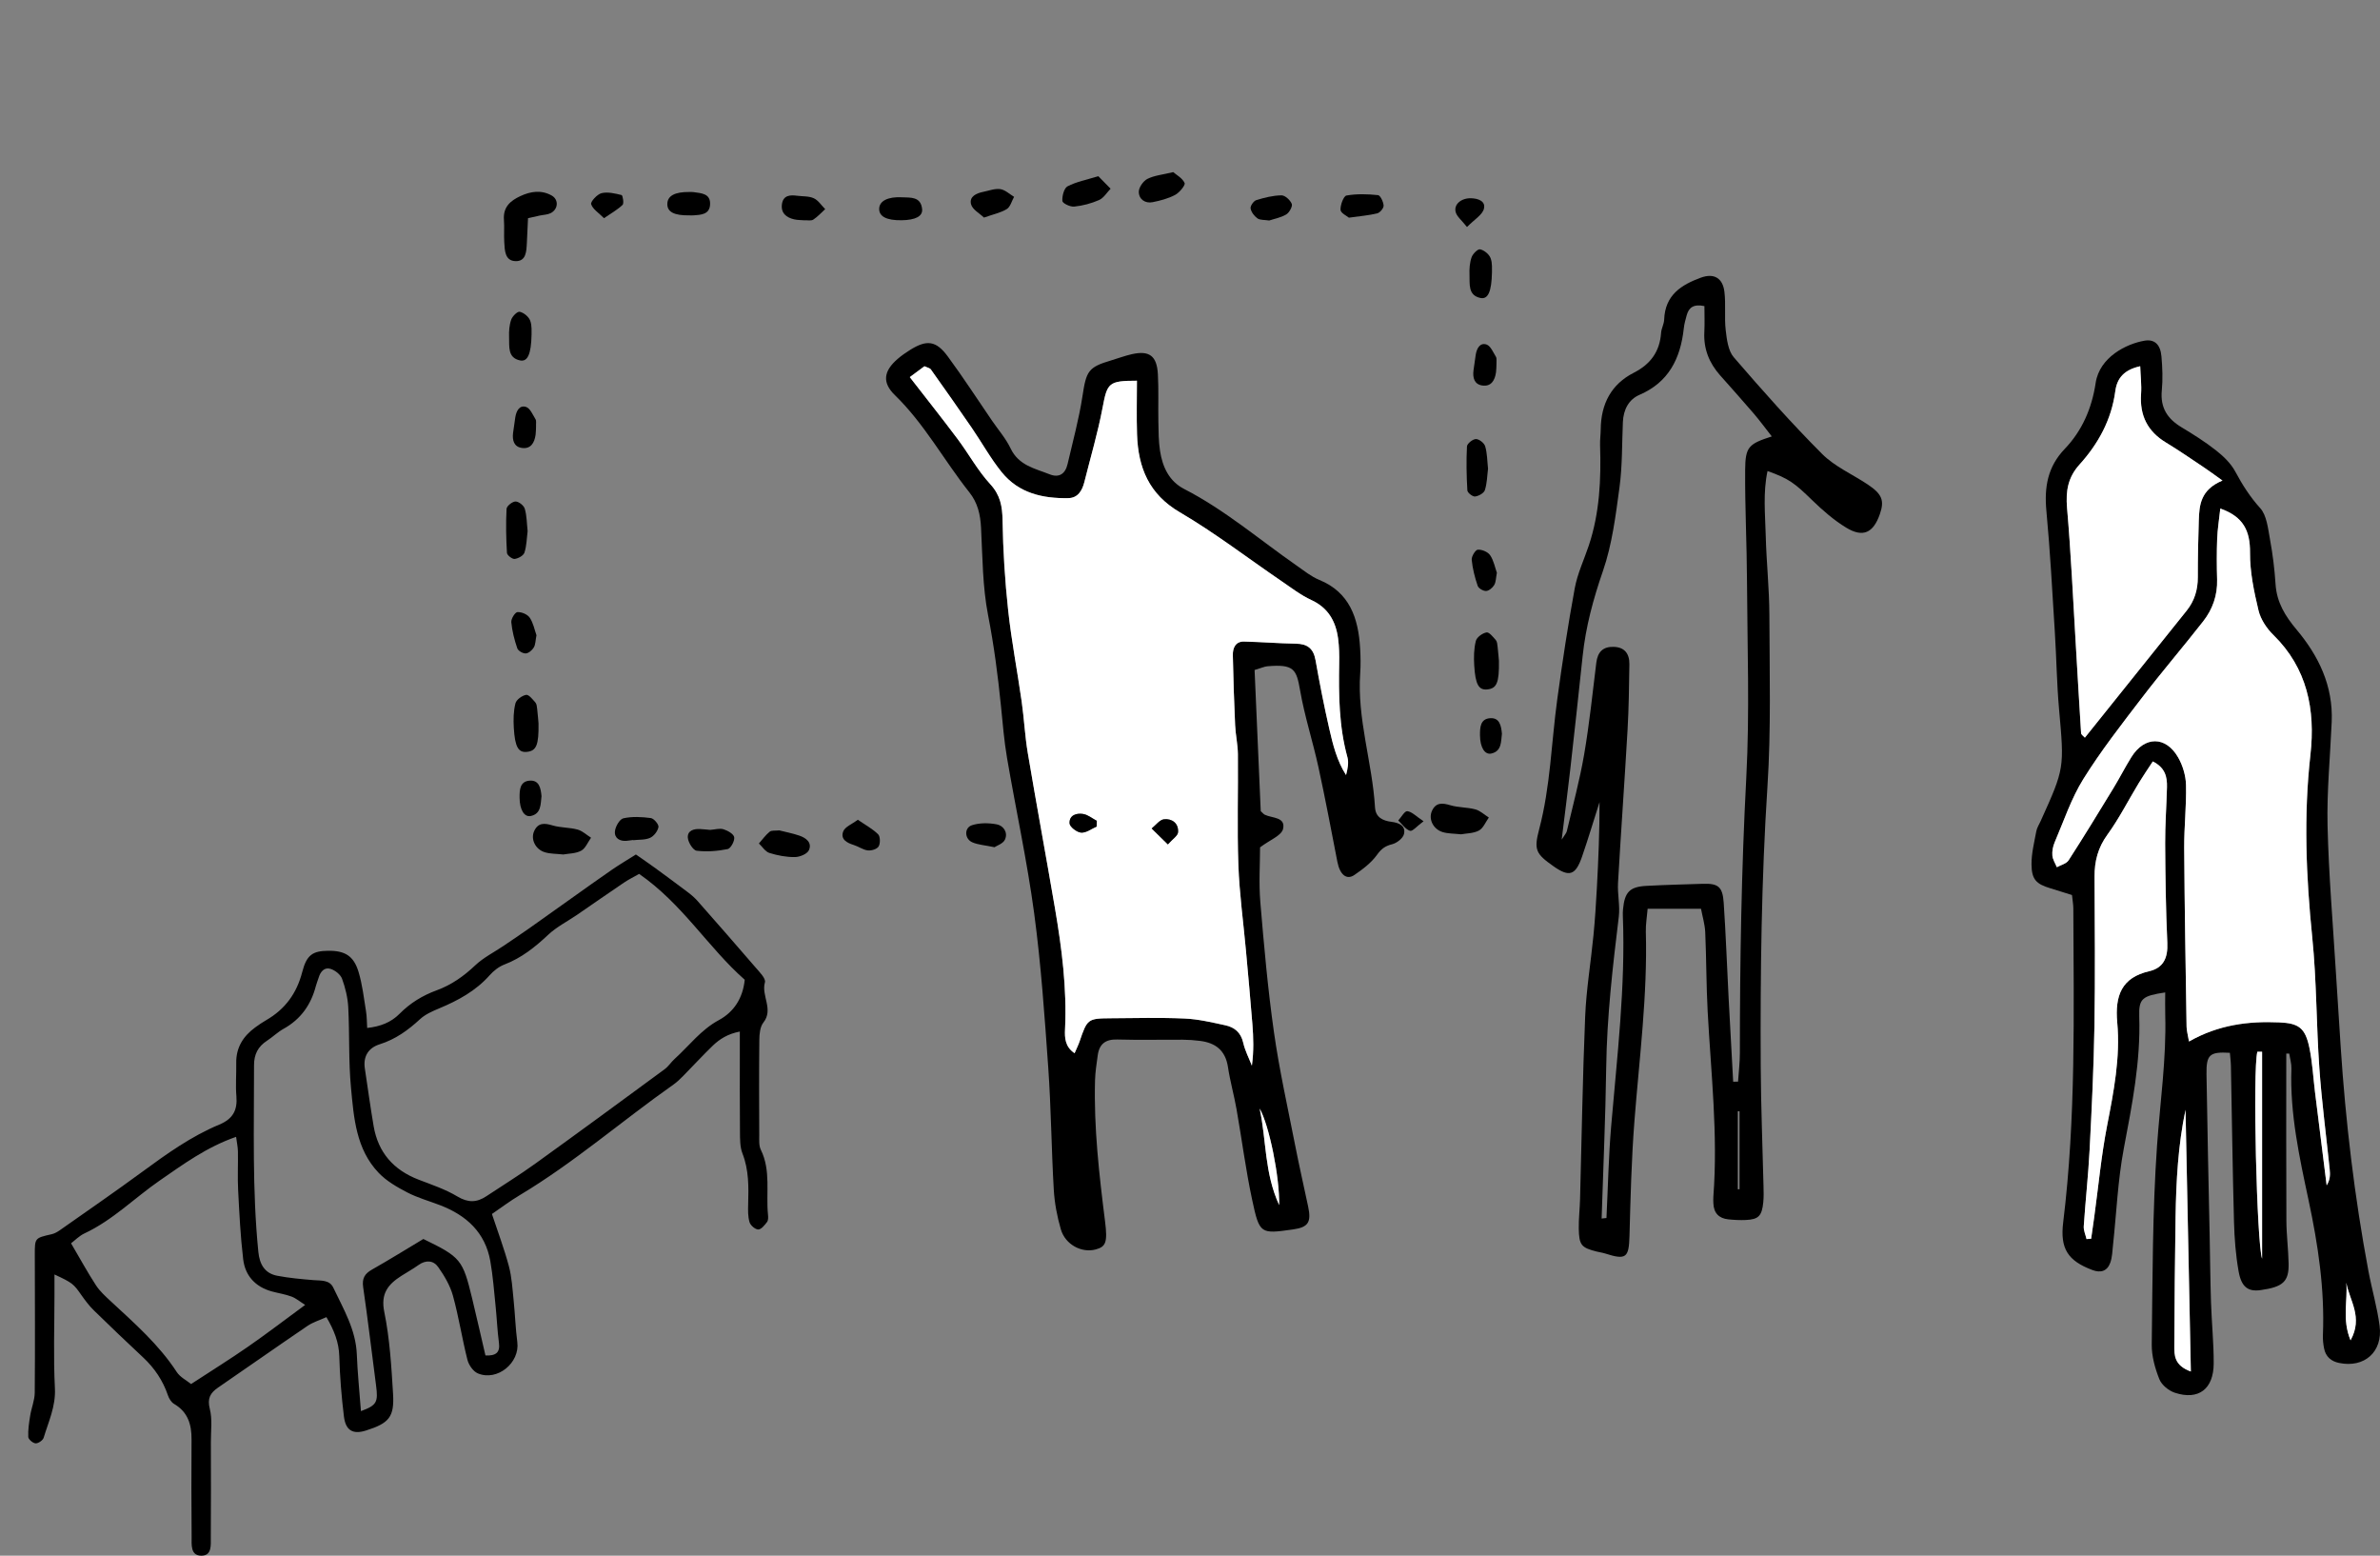 <?xml version="1.0" encoding="utf-8"?>
<!-- Generator: Adobe Illustrator 15.1.0, SVG Export Plug-In . SVG Version: 6.00 Build 0)  -->
<!DOCTYPE svg PUBLIC "-//W3C//DTD SVG 1.0//EN" "http://www.w3.org/TR/2001/REC-SVG-20010904/DTD/svg10.dtd">
<svg version="1.0" id="Capa_1" xmlns="http://www.w3.org/2000/svg" xmlns:xlink="http://www.w3.org/1999/xlink" x="0px" y="0px"
	 width="2020px" height="1320px" viewBox="0 0 2020 1320" enable-background="new 0 0 2020 1320" xml:space="preserve">
<rect x="0" y="0" width="2020" height="1320" fill="#808080" stroke="none"/>
<path d="M1940.454,893.948c0,47.26-0.141,94.512,0.095,141.763c0.058,12.132,1.645,24.255,1.893,36.391
	c0.313,15.339-4.752,19.884-23.683,22.547c-10.587,1.493-16.363-2.371-18.764-15.91c-2.441-13.765-3.535-27.908-3.912-41.924
	c-1.191-44.104-1.752-88.226-2.617-132.336c-0.072-3.766-0.58-7.516-0.879-11.175c-17.114-0.973-20.088,1.421-19.842,18.161
	c0.675,46.026,1.776,92.044,2.699,138.068c0.371,18.547,0.517,37.101,1.131,55.637c0.568,17.236,2.336,34.456,2.283,51.679
	c-0.067,21.811-12.901,31.494-32.962,24.9c-5.17-1.694-11.192-6.536-13.172-11.501c-3.675-9.209-6.574-19.603-6.448-29.457
	c0.727-56.276,0.555-112.676,4.487-168.749c2.593-36.946,8.013-73.67,6.966-110.881c-0.176-6.263-0.025-12.531-0.025-19.084
	c-19.372,2.916-22.546,5.079-22.041,20.486c1.252,38.146-6.098,74.922-13.12,112.034c-5.085,26.867-6.189,54.54-9.14,81.849
	c-0.546,5.05-0.654,10.361-2.345,15.014c-2.604,7.171-8.15,8.793-15.118,6.178c-20.786-7.806-27.594-18.006-24.828-40.502
	c10.874-88.526,8.934-177.469,8.601-266.368c-0.009-3.148-0.609-6.299-1.129-11.341c-5.954-1.861-12.231-3.88-18.542-5.781
	c-11.721-3.523-15.706-7.364-15.816-20.172c-0.079-9.357,2.334-18.773,4.052-28.08c0.564-3.054,2.416-5.86,3.725-8.757
	c20.344-44.936,20.057-44.905,15.599-94.906c-1.93-21.614-2.195-43.383-3.558-65.057c-2.165-34.417-3.972-68.886-7.189-103.201
	c-1.901-20.262,1.096-37.485,15.563-52.573c14.679-15.304,22.992-34.287,26.259-56c3.297-21.934,26.232-33.257,41.544-35.834
	c8.438-1.416,13.434,3.271,14.294,13.381c0.813,9.535,1.23,19.272,0.305,28.76c-1.449,14.837,4.874,24.182,16.641,31.278
	c10.118,6.102,20.207,12.437,29.499,19.769c6.258,4.934,12.514,10.973,16.26,17.966c6.017,11.234,12.494,21.419,21.123,30.95
	c5.562,6.143,6.597,17.281,8.287,26.453c2.306,12.5,3.896,25.217,4.708,37.917c0.997,15.624,8.207,27.179,17.896,38.738
	c18.603,22.187,31.091,47.593,29.772,78.251c-1.265,29.364-4.198,58.768-3.515,88.084c0.968,41.483,4.548,82.9,7.075,124.344
	c1.282,21.053,2.686,42.107,4.059,63.155c4.165,63.852,11.723,127.249,23.495,190.08c2.935,15.67,7.495,31.074,9.545,46.84
	c2.871,22.087-13.004,35.927-34.447,31.416c-6.671-1.399-11.265-5.229-12.669-12.264c-0.746-3.726-1.157-7.631-1.001-11.424
	c1.597-38.685-4.078-76.429-12.112-114.088c-7.849-36.797-15.97-73.702-14.63-111.881c0.147-4.239-1.196-8.53-1.85-12.801
	C1942.123,893.976,1941.287,893.964,1940.454,893.948 M1884.461,431.495c-1.026,9.495-2.361,17.572-2.671,25.69
	c-0.434,11.497-0.389,23.035-0.043,34.537c0.404,13.488-3.906,25.346-11.84,35.492c-17.047,21.81-35.08,42.8-51.914,64.783
	c-17.239,22.511-34.78,44.961-49.8,69.042c-10.269,16.469-16.569,35.624-24.341,53.718c-1.454,3.388-2.244,7.507-1.933,11.161
	c0.29,3.395,2.461,6.621,3.805,9.924c3.395-1.907,8.072-2.924,9.973-5.865c13.023-20.176,25.548-40.7,38.059-61.228
	c5.271-8.648,9.868-17.737,15.221-26.328c11.175-17.933,29.217-18.072,39.737,0.338c3.885,6.797,6.447,15.407,6.637,23.266
	c0.426,17.846-1.655,35.744-1.541,53.613c0.332,50.501,1.226,100.999,2.018,151.494c0.055,3.47,1.1,6.921,2.059,12.599
	c25.046-14.261,50.45-17.369,76.607-16.223c16.499,0.724,22.055,4.588,25.586,21.587c2.573,12.393,3.217,25.209,4.785,37.83
	c3.263,26.289,6.567,52.574,9.855,78.861c3.107-4.835,3.018-9.282,2.564-13.689c-2.939-28.604-6.729-57.133-8.758-85.803
	c-2.612-36.923-2.284-74.122-6.025-110.891c-5.262-51.703-7.387-103.133-1.561-154.913c4.332-38.503-2.75-73.645-31.437-101.717
	c-5.623-5.5-10.798-13.208-12.615-20.813c-3.833-16.032-7.323-32.686-7.207-49.059
	C1909.813,450.485,1904.142,438.432,1884.461,431.495 M1816.479,310.749c-13.441,2.959-19.64,9.904-21.129,21.083
	c-3.262,24.439-14.505,44.747-30.387,62.332c-9.729,10.77-11.822,22.361-10.573,36.799c3.298,38.132,5.039,76.407,7.338,114.628
	c1.536,25.489,2.921,50.988,4.57,76.472c0.083,1.304,2.035,2.482,3.226,3.839c29.108-36.317,57.758-72.059,86.411-107.799
	c6.589-8.219,9.467-17.617,9.438-28.337c-0.038-15.968,0.312-31.946,0.819-47.908c0.423-13.159,1.338-26.285,20.115-34.102
	c-7.014-4.995-11.004-7.999-15.144-10.756c-10.891-7.252-21.644-14.75-32.819-21.5c-15.484-9.349-22.447-22.794-21.127-41.364
	C1817.736,326.835,1816.804,319.427,1816.479,310.749 M1827.173,646.082c-4.01,6.148-8.16,12.159-11.948,18.4
	c-8.857,14.601-16.632,30.023-26.592,43.751c-7.967,10.978-10.964,22.362-10.907,35.579c0.199,42.189,0.606,84.387-0.088,126.562
	c-0.58,35.08-2.283,70.146-4.098,105.189c-1.122,21.665-3.527,43.254-4.971,64.905c-0.235,3.556,1.521,7.26,2.356,10.891
	c1.307-0.098,2.614-0.196,3.921-0.297c0.87-6.129,1.769-12.259,2.611-18.398c3.555-25.898,5.959-52.049,10.945-77.648
	c5.637-28.927,11.29-57.887,8.598-87.313c-2.113-23.124,3.872-38.23,26.961-43.576c12.272-2.845,16.104-11.301,15.529-24.123
	c-1.258-28.065-1.669-56.183-1.822-84.285c-0.092-15.945,1.14-31.896,1.527-47.854
	C1839.402,659.291,1837.782,651.401,1827.173,646.082 M1859.457,1163.739c-1.546-76.046-3.029-149.069-4.513-222.098
	c-6.314,29.964-7.947,60.41-8.451,90.927c-0.597,36.43-0.871,72.864-1.064,109.301
	C1845.389,1149.963,1845.324,1158.58,1859.457,1163.739 M1919.929,892.411c-1.336-0.01-2.674-0.017-4.009-0.023
	c-4.142,15.435-0.473,162.81,4.009,175.624V892.411z M1995.007,1137.28c10.906-19.625-0.955-33.828-3.599-48.913
	C1992.723,1103.58,1987.594,1119.407,1995.007,1137.28"/>
<path d="M1443.722,771.111h-45.311c-0.596,7.15-1.693,13.318-1.525,19.439c1.479,53.847-5.498,107.104-9.671,160.578
	c-2.533,32.451-3.318,65.068-4.208,97.632c-0.502,18.424-2.834,20.56-20.637,14.85c-2.34-0.751-4.81-1.051-7.198-1.658
	c-13.024-3.293-14.957-5.417-15.206-19.458c-0.148-8.293,0.861-16.597,1.087-24.908c1.406-51.763,2.188-103.554,4.345-155.278
	c0.96-22.93,4.812-45.716,7.034-68.601c1.3-13.337,2.168-26.729,2.886-40.119c1.294-24.189,2.327-48.402,2.272-72.977
	c-4.897,15.343-9.526,30.784-14.759,45.995c-5.576,16.208-10.874,17.866-24.241,8.475c-15.249-10.717-16.857-13.947-12.169-31.729
	c9.491-36.006,10.262-73.248,15.273-109.885c4.323-31.579,9.099-63.122,14.879-94.44c2.282-12.358,7.865-24.059,11.882-36.08
	c9.248-27.681,10.528-56.317,9.586-85.245c-0.146-4.459,0.508-8.938,0.555-13.412c0.229-21.759,9.024-38.314,28.062-48.016
	c13.843-7.059,22.065-17.595,23.166-33.861c0.256-3.763,2.479-7.406,2.613-11.148c0.748-21.01,14.596-29.575,31.048-35.641
	c10.989-4.053,18.658,0.045,20.093,11.982c1.295,10.726-0.15,21.804,1.094,32.544c0.915,7.914,2.1,17.49,6.812,22.952
	c24.216,28.073,48.849,55.872,74.958,82.023c10.846,10.865,25.802,17.28,38.749,25.94c12.238,8.186,14.329,13.614,10.325,25.139
	c-5.529,15.908-14.211,20.185-28.479,11.568c-10.483-6.333-20.043-14.713-28.954-23.354c-15-14.541-19.615-18.259-37.913-24.742
	c-3.952,18.352-1.973,36.711-1.521,54.879c0.556,22.346,3.016,44.662,3.083,66.997c0.152,48.62,1.514,97.396-1.628,145.83
	c-5.14,79.209-6.109,158.418-5.702,237.699c0.175,33.864,1.574,67.729,2.368,101.597c0.106,4.474,0.24,8.991-0.204,13.427
	c-1.163,11.661-4.041,14.589-14.905,15.064c-4.917,0.215-9.888-0.044-14.793-0.551c-7.822-0.809-12.357-5.226-12.663-13.666
	c-0.07-1.919-0.144-3.847,0.001-5.756c4.001-52.544-2.043-104.746-4.849-157.064c-1.195-22.349-1.068-44.764-2.058-67.123
	C1447.001,784.31,1444.952,777.69,1443.722,771.111 M1359.361,1033.932c1.369-0.146,2.734-0.297,4.1-0.445
	c1.29-26.093,1.81-52.252,4.025-78.263c5.041-59.204,12.208-118.258,9.896-177.899c-0.073-1.914-0.042-3.85,0.139-5.754
	c1.372-14.594,5.616-19.13,19.74-19.893c16.01-0.862,32.045-1.271,48.074-1.77c12.945-0.402,16.717,2.428,17.643,16.078
	c1.813,26.778,2.76,53.618,4.15,80.43c1.238,23.808,2.587,47.607,3.884,71.409c1.382-0.018,2.761-0.031,4.141-0.048
	c0.538-8.06,1.541-16.117,1.542-24.17c0.017-78.04,1.322-155.993,5.453-233.982c2.936-55.445,0.858-111.19,0.593-166.801
	c-0.153-31.327-1.791-62.654-1.567-93.972c0.145-19.786,2.917-22.179,22.604-28.542c-5.372-6.848-10.087-13.306-15.258-19.347
	c-9.414-10.992-19.076-21.749-28.669-32.576c-9.188-10.371-14.057-22.326-13.319-36.647c0.383-7.477,0.068-14.994,0.068-22.025
	c-9.188-1.905-13.175,1.208-14.993,7.627c-1.041,3.679-2.093,7.424-2.502,11.213c-2.787,25.814-13.011,45.904-37.571,56.442
	c-9.145,3.924-13.666,12.55-14.133,23.076c-0.816,18.5-0.401,37.183-2.878,55.443c-3.243,23.917-6.253,48.447-14.046,70.973
	c-8.208,23.73-14.616,47.348-17.243,72.268c-3.351,31.778-6.814,63.542-10.402,95.29c-2.166,19.166-4.662,38.29-7.372,60.39
	c2.565-4.142,3.98-5.53,4.366-7.18c5.061-21.639,10.922-43.146,14.685-65.032c4.432-25.794,7.126-51.914,10.336-77.927
	c1.144-9.249,5.769-13.686,14.713-13.438c9.272,0.255,13.477,5.774,13.351,14.759c-0.258,18.525-0.479,37.068-1.537,55.554
	c-2.488,43.344-5.625,86.651-8.106,129.996c-0.542,9.518,1.808,19.298,0.662,28.673c-5.189,42.498-10.094,84.945-10.687,127.893
	C1362.651,948.479,1360.712,991.203,1359.361,1033.932 M1474.946,1009.081c0.482,0,0.963,0,1.445,0.005v-66.141
	c-0.482,0-0.963,0-1.445-0.002V1009.081z"/>
<path fill="#FFFFFF" d="M1884.459,431.495c19.683,6.937,25.354,18.993,25.223,37.406c-0.116,16.373,3.376,33.027,7.208,49.059
	c1.816,7.609,6.991,15.311,12.612,20.813c28.688,28.071,35.771,63.216,31.438,101.717c-5.826,51.785-3.701,103.209,1.561,154.913
	c3.741,36.772,3.416,73.968,6.027,110.887c2.027,28.674,5.816,57.203,8.756,85.807c0.453,4.403,0.543,8.854-2.564,13.689
	c-3.288-26.287-6.593-52.572-9.855-78.861c-1.565-12.621-2.212-25.438-4.785-37.83c-3.531-16.999-9.087-20.863-25.588-21.587
	c-26.155-1.151-51.56,1.962-76.602,16.218c-0.963-5.676-2.008-9.124-2.063-12.591c-0.792-50.498-1.685-100.994-2.018-151.497
	c-0.116-17.869,1.967-35.763,1.539-53.608c-0.188-7.864-2.75-16.479-6.633-23.275c-10.522-18.406-28.565-18.263-39.739-0.333
	c-5.354,8.591-9.948,17.68-15.221,26.328c-12.511,20.527-25.035,41.052-38.059,61.228c-1.898,2.941-6.579,3.958-9.974,5.86
	c-1.342-3.303-3.514-6.524-3.804-9.919c-0.312-3.654,0.479-7.773,1.933-11.156c7.772-18.095,14.069-37.254,24.343-53.723
	c15.016-24.077,32.559-46.534,49.798-69.042c16.834-21.983,34.864-42.974,51.916-64.783c7.932-10.146,12.24-22.003,11.838-35.492
	c-0.345-11.502-0.391-23.042,0.043-34.537C1882.1,449.067,1883.434,440.99,1884.459,431.495"/>
<path fill="#FFFFFF" d="M1816.479,310.75c0.322,8.679,1.257,16.086,0.738,23.386c-1.321,18.57,5.643,32.015,21.128,41.366
	c11.175,6.747,21.928,14.246,32.818,21.498c4.14,2.757,8.13,5.758,15.144,10.756c-18.775,7.814-19.696,20.94-20.113,34.102
	c-0.51,15.962-0.859,31.94-0.818,47.908c0.026,10.72-2.854,20.12-9.44,28.337c-28.653,35.74-57.303,71.483-86.411,107.799
	c-1.188-1.357-3.14-2.535-3.226-3.839c-1.649-25.481-3.034-50.982-4.57-76.472c-2.299-38.221-4.042-76.494-7.338-114.626
	c-1.249-14.442,0.843-26.03,10.573-36.8c15.882-17.587,27.127-37.893,30.385-62.332
	C1796.838,320.653,1803.038,313.711,1816.479,310.75"/>
<path fill="#FFFFFF" d="M1827.173,646.082c10.609,5.319,12.229,13.212,12.023,21.785c-0.388,15.955-1.619,31.905-1.527,47.854
	c0.153,28.1,0.564,56.217,1.822,84.282c0.574,12.822-3.257,21.278-15.529,24.123c-23.089,5.346-29.074,20.452-26.961,43.576
	c2.692,29.427-2.961,58.382-8.598,87.313c-4.986,25.604-7.391,51.745-10.947,77.648c-0.841,6.14-1.739,12.265-2.609,18.403
	c-1.308,0.096-2.614,0.194-3.921,0.292c-0.835-3.636-2.592-7.335-2.355-10.891c1.442-21.651,3.848-43.243,4.97-64.905
	c1.814-35.039,3.518-70.109,4.098-105.189c0.694-42.178,0.287-84.372,0.088-126.562c-0.061-13.217,2.94-24.602,10.907-35.583
	c9.96-13.724,17.734-29.146,26.592-43.747C1819.013,658.241,1823.163,652.23,1827.173,646.082"/>
<path fill="#FFFFFF" d="M1859.457,1163.743c-14.133-5.163-14.069-13.78-14.028-21.879c0.193-36.432,0.468-72.866,1.064-109.294
	c0.504-30.521,2.137-60.965,8.451-90.924C1856.428,1014.67,1857.911,1087.689,1859.457,1163.743"/>
<path fill="#FFFFFF" d="M1919.929,892.411v175.601c-4.481-12.814-8.15-160.194-4.009-175.624
	C1917.255,892.395,1918.593,892.401,1919.929,892.411"/>
<path fill="#FFFFFF" d="M1995.007,1137.28c-7.413-17.873-2.284-33.7-3.599-48.913
	C1994.052,1103.452,2005.913,1117.655,1995.007,1137.28"/>
<path d="M1064.819,568.505c1.771,40.638,3.512,80.525,5.224,119.785c1.621,1.447,2.413,2.514,3.456,3.02
	c6.196,3.021,17.829,1.79,15.494,12.017c-1.306,5.717-11.182,9.325-19.526,15.656c0,13.568-1.14,30.158,0.229,46.518
	c3.081,36.791,6.354,73.624,11.533,110.139c4.56,32.127,11.684,63.87,17.928,95.729c3.434,17.523,7.409,34.936,11.117,52.398
	c2.84,13.396,0.05,17.599-12.821,19.41c-27.655,3.898-28.437,4.079-34.672-25.008c-5.468-25.488-8.773-51.467-13.32-77.176
	c-2.105-11.91-5.433-23.606-7.234-35.553c-2.182-14.448-10.844-20.612-23.711-22.24c-4.88-0.619-9.82-0.976-14.734-1.005
	c-18.518-0.101-37.045,0.36-55.546-0.169c-9.794-0.276-15.262,3.627-16.578,13.582c-0.916,6.927-2.068,13.874-2.258,20.838
	c-1.113,40.298,3.503,80.165,8.513,120.016c2.231,17.753,0.621,21.402-7.998,23.707c-11.854,3.172-25.732-4.043-29.536-17.063
	c-3.188-10.915-5.349-22.433-6.009-33.802c-2.001-34.378-2.25-68.881-4.674-103.223c-3.086-43.813-6.12-87.729-11.97-131.195
	c-5.954-44.209-15.521-87.883-23.041-131.878c-2.462-14.401-3.635-29.054-5.096-43.625c-2.605-25.972-5.956-51.708-10.974-77.42
	c-4.721-24.179-4.674-49.421-5.973-74.238c-0.589-11.234-2.813-21.05-9.937-30.017c-21.511-27.079-38.118-58.103-63.176-82.423
	c-11.082-10.755-9.527-20.493,2.323-30.737c3.305-2.855,6.934-5.364,10.625-7.667c14.094-8.782,21.983-7.956,31.945,5.56
	c13.067,17.731,25.086,36.292,37.549,54.502c5.337,7.797,11.711,15.07,15.757,23.535c6.989,14.629,20.742,17.012,33.146,21.975
	c7.975,3.191,13.278-0.311,15.221-8.727c4.43-19.169,9.688-38.223,12.643-57.641c3.218-21.177,4.775-24.509,24.251-30.266
	c5.92-1.751,11.739-3.982,17.747-5.317c14.735-3.283,21.129,1.39,21.999,16.972c0.745,13.397,0.147,26.866,0.414,40.298
	c0.162,8.3,0.148,16.704,1.42,24.857c2.144,13.746,7.808,25.779,20.528,32.303c34.466,17.679,63.978,43.119,95.672,65.138
	c6.14,4.268,12.144,9.185,18.911,11.954c25.716,10.523,33.218,32.311,34.709,58.063c0.407,7.015,0.566,14.107,0.07,21.105
	c-2.738,38.784,10.258,75.675,12.563,113.854c0.514,8.486,6.523,11.342,14.087,12.294c5.625,0.713,12.177,2.919,10.529,10.269
	c-0.815,3.631-6.104,7.735-10.041,8.71c-5.822,1.441-9.153,3.789-12.856,8.962c-4.934,6.896-12.204,12.332-19.263,17.152
	c-6.675,4.555-12.305-0.409-14.387-11.116c-5.225-26.883-10.282-53.808-16.123-80.544c-4.762-21.777-11.736-43.096-15.539-65.023
	c-3.108-17.908-5.212-22.381-27.814-20.417C1073.233,565.543,1070.924,566.675,1064.819,568.505 M772.173,319.987
	c14.482,18.688,27.767,35.392,40.566,52.49c9.44,12.607,17.132,26.825,27.677,38.271c8.63,9.366,10.298,18.771,10.5,30.929
	c0.421,25.455,2.004,50.976,4.76,76.28c2.819,25.901,7.796,51.543,11.468,77.356c2.061,14.479,2.745,29.187,5.175,43.584
	c7.411,43.946,15.547,87.756,23.053,131.682c5.804,33.968,10.229,68.079,8.561,102.762c-0.348,7.21-0.043,14.799,8.103,20.331
	c1.881-4.396,3.275-7.14,4.258-10.033c6.47-18.992,6.947-19.507,26.3-19.639c20.983-0.146,41.998-0.697,62.945,0.226
	c11.573,0.505,23.114,3.277,34.524,5.744c7.611,1.643,13.133,5.995,15.123,14.845c1.506,6.694,4.827,12.954,7.339,19.406
	c1.693-12.388,1.327-23.825,0.425-35.22c-1.662-20.949-3.602-41.874-5.498-62.801c-2.186-24.081-5.541-48.109-6.402-72.239
	c-1.119-31.306-0.108-62.691-0.4-94.043c-0.077-8.226-1.988-16.42-2.362-24.663c-0.896-19.776-1.532-39.568-1.937-59.358
	c-0.128-6.333,2.434-11.707,9.553-11.536c14.699,0.351,29.379,1.563,44.075,1.806c9.47,0.158,14.777,3.896,16.566,13.994
	c3.448,19.466,7.242,38.89,11.646,58.146c3.111,13.599,6.511,27.285,14.25,39.315c1.361-5.245,2.436-10.464,1.187-14.995
	c-7.226-26.222-7.5-52.988-7.016-79.894c0.127-7.009,0.006-14.119-0.938-21.04c-2.021-14.8-8.582-26.075-22.645-32.544
	c-8.925-4.104-16.983-10.339-25.218-15.95c-28.81-19.624-56.624-41.053-86.558-58.599c-25.968-15.22-35.287-37.623-36.209-66.063
	c-0.489-15.158-0.087-30.348-0.087-45.489c-24.271,0.039-25.175,1.836-29.196,23.066c-4.019,21.207-10.196,41.974-15.437,62.932
	c-1.844,7.385-5.579,13.469-13.517,13.618c-21.567,0.406-42.034-4.001-56.609-21.995c-9.459-11.678-16.849-25.141-25.412-37.622
	c-11.405-16.623-23.001-33.107-34.686-49.524c-0.944-1.326-3.185-1.66-5.462-2.767C780.851,313.559,776.962,316.439,772.173,319.987
	 M1085.676,1022.518c0.465-23.987-8.489-67.753-16.556-81.908C1074.952,967.895,1073.046,994.98,1085.676,1022.518"/>
<path d="M448.152,185.138c-0.339,7.366-0.601,14.209-0.983,21.044c-0.396,7.113-0.55,15.709-9.735,15.391
	c-8.858-0.306-9.062-8.983-9.454-16.008c-0.358-6.359,0.17-12.775-0.278-19.123c-0.769-10.893,5.569-16.126,13.916-20.037
	c8.806-4.126,17.877-5.398,26.608-0.51c6.263,3.511,5.542,11.912-1.08,15.055c-2.694,1.279-5.941,1.291-8.929,1.925
	C455.317,183.493,452.429,184.174,448.152,185.138"/>
<path d="M457.067,613.781c0.292,18.595-1.921,23.346-9.854,24.182c-7.222,0.758-10.174-4.075-11.125-20.411
	c-0.404-6.908-0.304-14.16,1.389-20.753c0.813-3.17,5.622-6.591,9.064-7.201c2.243-0.395,5.53,3.837,7.861,6.458
	c1.107,1.247,1.293,3.556,1.51,5.432C456.496,606.542,456.873,611.621,457.067,613.781"/>
<path d="M478.073,725.032c-5.868-0.642-10.938-0.477-15.577-1.861c-8.035-2.396-12.276-11.011-9.154-17.946
	c3.313-7.354,8.821-6.884,15.563-4.869c6.863,2.049,14.386,1.661,21.319,3.542c4.105,1.11,7.628,4.531,11.413,6.917
	c-2.727,3.79-4.723,9.038-8.363,11.002C488.619,724.324,482.637,724.185,478.073,725.032"/>
<path d="M447.822,450.688c-0.762,5.907-0.808,12.37-2.703,18.187c-0.847,2.598-5.29,5.029-8.332,5.381
	c-2.064,0.236-6.398-3.159-6.515-5.132c-0.732-12.429-0.982-24.937-0.339-37.362c0.124-2.373,4.931-6.223,7.594-6.238
	c2.719-0.015,7.032,3.351,7.86,6.127C447.145,437.539,447.087,444.007,447.822,450.688"/>
<path d="M932.169,149.495c3.39,3.452,6.912,7.039,10.433,10.623c-3.207,3.294-5.877,7.897-9.736,9.593
	c-6.652,2.931-13.967,4.84-21.16,5.59c-3.35,0.349-9.855-2.765-10.02-4.749c-0.346-4.146,1.437-10.917,4.367-12.448
	C913.511,154.216,922.08,152.618,932.169,149.495"/>
<path d="M995.759,146.047c2.711,2.366,7.799,5.042,9.66,9.25c0.807,1.823-4.378,8.124-8.001,10.058
	c-5.857,3.129-12.57,4.875-19.113,6.19c-6.312,1.269-11.653-2.4-11.758-8.719c-0.065-3.761,3.814-9.281,7.31-11.039
	C979.738,148.831,986.721,148.245,995.759,146.047"/>
<path d="M661.422,704.587c5.099,1.294,11.153,2.453,16.956,4.415c5.566,1.88,11.052,5.805,8.209,12.32
	c-1.43,3.274-7.753,5.856-11.896,5.904c-7.244,0.087-14.717-1.326-21.688-3.503c-3.43-1.073-5.955-5.253-8.89-8.028
	c3.003-3.389,5.693-7.188,9.145-9.98C654.9,704.389,657.989,704.98,661.422,704.587"/>
<path d="M451.159,283.787c-0.305,16.788-3.393,23.334-9.741,22.034c-10.772-2.206-9.03-11.909-9.335-19.753
	c-0.193-4.952,0.173-10.253,1.791-14.828c1.039-2.939,5.282-7.145,7.246-6.705c3.402,0.753,7.53,4.089,8.828,7.407
	C451.686,276.371,451.016,281.817,451.159,283.787"/>
<path d="M602.766,704.167c4.115-0.29,8.039-1.55,11.3-0.53c3.542,1.111,8.615,3.951,9.089,6.754c0.52,3.079-2.956,9.536-5.526,10.05
	c-8.607,1.726-17.703,2.469-26.359,1.399c-3.016-0.37-7.165-6.959-7.479-10.988c-0.476-6.096,5.034-7.694,10.373-7.413
	C597.193,703.596,600.21,703.945,602.766,704.167"/>
<path d="M1144.854,184.697c-1.674-1.448-6.941-3.886-7.088-6.623c-0.22-4.144,2.583-11.733,5.043-12.172
	c8.724-1.553,17.897-1.242,26.777-0.331c1.97,0.2,4.539,5.666,4.739,8.847c0.135,2.157-3.053,6.013-5.343,6.585
	C1161.906,182.769,1154.549,183.326,1144.854,184.697"/>
<path d="M835.124,184.611c-3.662-3.574-9.824-6.795-10.977-11.376c-1.652-6.558,4.703-9.324,10.469-10.48
	c4.806-0.964,9.803-2.96,14.413-2.285c4.102,0.601,7.791,4.24,11.661,6.535c-1.988,3.557-3.173,8.505-6.149,10.358
	C849.47,180.516,843.271,181.726,835.124,184.611"/>
<path d="M537.389,712.743c-1.813,0.232-3.626,0.509-5.445,0.686c-5.768,0.57-10.533-2.132-10.04-7.945
	c0.347-4.077,4.028-10.459,7.178-11.153c7.491-1.658,15.631-1.216,23.333-0.191c2.593,0.345,6.841,5.429,6.454,7.601
	c-0.621,3.489-3.902,7.729-7.096,9.161c-4.27,1.918-9.531,1.452-14.365,2.012C537.4,712.854,537.394,712.795,537.389,712.743"/>
<path d="M682.697,186.928c-2.642-0.228-5.736-0.143-8.671-0.812c-6.609-1.51-11.474-5.342-10.343-13.01
	c1.09-7.369,6.799-7.822,12.678-7.034c4.819,0.645,10.079,0.204,14.338,2.146c3.795,1.726,6.483,6.057,9.661,9.24
	c-3.33,3.024-6.403,6.463-10.098,8.884C688.474,187.515,685.521,186.778,682.697,186.928"/>
<path d="M585.122,182.737c-12.945,0.182-18.849-2.89-18.734-9.692c0.117-6.896,6.324-10.264,18.71-10.144
	c1.214,0.013,2.442-0.053,3.634,0.12c6.604,0.961,14.629,1.125,13.925,10.848c-0.589,8.124-7.739,8.413-13.898,8.855
	C587.553,182.812,586.335,182.737,585.122,182.737"/>
<path d="M765.244,186.877c-12.754,0.182-19.233-3.167-19.042-9.842c0.184-6.47,7.259-10.285,19.459-9.64
	c7.048,0.371,15.875-0.824,16.977,9.987C783.27,183.572,776.915,186.71,765.244,186.877"/>
<path d="M1077.223,187.097c-4.147-0.649-7.723-0.227-9.976-1.819c-2.664-1.886-5.291-5.309-5.82-8.448
	c-0.351-2.078,2.584-6.317,4.798-7.004c6.947-2.156,14.237-3.983,21.417-4.078c3.039-0.039,7.406,3.996,8.741,7.252
	c0.84,2.038-2.103,7.4-4.652,8.922C1087.124,184.671,1081.54,185.66,1077.223,187.097"/>
<path d="M728.066,695.568c6.766,4.663,12.711,7.795,17.285,12.395c1.816,1.823,1.888,7.755,0.368,10.252
	c-1.405,2.305-6.135,3.711-9.167,3.358c-4.084-0.472-7.852-3.326-11.919-4.592c-5.768-1.781-11.473-4.782-8.979-11.465
	C717.152,701.511,723.146,699.301,728.066,695.568"/>
<path d="M844.06,718.866c-8.291-1.742-13.952-2.026-18.85-4.18c-6.625-2.915-6.956-12.332-0.27-14.489
	c6.508-2.101,14.221-2.012,21.03-0.735c5.671,1.065,9.76,6.858,6.963,12.961C851.346,715.894,846.038,717.529,844.06,718.866"/>
<path d="M455.32,538.982c-0.852,4.336-0.762,7.873-2.263,10.388c-1.412,2.365-4.443,4.942-6.865,5.058
	c-2.412,0.114-6.419-2.186-7.165-4.365c-2.43-7.13-4.356-14.618-5.068-22.114c-0.27-2.828,3.154-8.428,5.159-8.563
	c3.48-0.236,8.491,1.818,10.459,4.683C452.645,528.536,453.704,534.482,455.32,538.982"/>
<path d="M454.965,361.933c-0.093,1.897-0.033,4.433-0.376,6.905c-0.966,6.982-4.159,12.335-11.702,11.232
	c-6.693-0.975-8.219-6.527-7.408-12.836c0.561-4.352,1.181-8.698,1.857-13.03c0.852-5.485,3.557-10.722,9.154-8.919
	c3.428,1.104,5.714,6.627,8.042,10.472C455.375,357.149,454.842,359.44,454.965,361.933"/>
<path d="M459.601,675.592c-0.831,6.722-0.148,14.709-8.91,16.747c-5.71,1.327-9.611-5.265-9.701-15.435
	c-0.061-6.678,0.269-13.869,8.424-14.512C457.632,661.744,458.991,668.681,459.601,675.592"/>
<path d="M512.615,185.128c-4.537-4.599-9.543-7.638-10.888-11.913c-0.648-2.057,5.16-8.438,8.834-9.316
	c5.327-1.275,11.462,0.246,17.017,1.611c0.967,0.236,2.114,7.075,0.857,8.292C524.272,177.842,519.049,180.702,512.615,185.128"/>
<path d="M1245.097,192.619c-4.568-5.81-8.624-8.845-9.622-12.718c-1.692-6.574,4.789-11.886,13.001-11.691
	c5.926,0.141,12.7,2.36,10.973,8.974C1258.083,182.413,1251.422,186.157,1245.097,192.619"/>
<path d="M1208.228,696.836c-5.68,4.197-9.408,8.802-11.511,8.107c-3.825-1.264-6.687-5.673-9.952-8.768
	c2.577-2.813,5.41-8.129,7.673-7.878C1198.33,688.726,1201.87,692.622,1208.228,696.836"/>
<path fill="#FFFFFF" d="M772.173,319.985c4.788-3.546,8.677-6.427,12.46-9.229c2.278,1.106,4.519,1.441,5.463,2.767
	c11.683,16.417,23.28,32.901,34.687,49.522c8.562,12.481,15.951,25.946,25.411,37.624c14.576,17.992,35.043,22.401,56.609,21.995
	c7.938-0.15,11.673-6.235,13.52-13.614c5.239-20.96,11.417-41.729,15.436-62.936c4.022-21.229,4.921-23.025,29.197-23.066
	c0,15.141-0.404,30.331,0.087,45.49c0.919,28.438,10.239,50.843,36.207,66.06c29.934,17.548,57.746,38.974,86.558,58.601
	c8.234,5.61,16.289,11.846,25.219,15.952c14.062,6.467,20.623,17.742,22.642,32.542c0.944,6.923,1.067,14.029,0.94,21.038
	c-0.481,26.908-0.21,53.674,7.015,79.896c1.248,4.531,0.176,9.746-1.186,14.999c-7.737-12.035-11.139-25.721-14.25-39.321
	c-4.403-19.254-8.197-38.681-11.646-58.147c-1.791-10.091-7.096-13.835-16.566-13.993c-14.695-0.244-29.376-1.452-44.075-1.804
	c-7.116-0.171-9.681,5.204-9.551,11.536c0.402,19.789,1.041,39.583,1.938,59.358c0.371,8.243,2.279,16.437,2.359,24.663
	c0.292,31.352-0.719,62.738,0.398,94.046c0.863,24.127,4.219,48.155,6.402,72.236c1.898,20.927,3.838,41.852,5.502,62.801
	c0.902,11.395,1.268,22.832-0.426,35.22c-2.513-6.452-5.834-12.714-7.34-19.406c-1.989-8.85-7.512-13.202-15.123-14.85
	c-11.41-2.464-22.954-5.234-34.524-5.739c-20.947-0.92-41.962-0.372-62.942-0.226c-19.358,0.132-19.835,0.646-26.302,19.639
	c-0.983,2.894-2.377,5.637-4.258,10.028c-8.147-5.529-8.452-13.116-8.103-20.326c1.67-34.678-2.756-68.794-8.559-102.762
	c-7.509-43.926-15.644-87.736-23.055-131.678c-2.429-14.402-3.113-29.111-5.173-43.588c-3.675-25.812-8.648-51.456-11.47-77.356
	c-2.755-25.304-4.339-50.825-4.76-76.282c-0.202-12.155-1.87-21.562-10.498-30.929c-10.546-11.447-18.24-25.663-27.678-38.27
	C799.941,355.379,786.655,338.673,772.173,319.985 M991.224,716.456c4.015-4.576,8.427-7.28,8.645-10.309
	c0.549-7.8-5.351-11.683-11.875-11.004c-3.724,0.387-7.031,5.069-10.53,7.818C981.53,706.946,985.592,710.934,991.224,716.456
	 M930.807,701.296c0.027-1.612,0.055-3.223,0.083-4.831c-3.809-2.015-7.446-5.088-11.466-5.784
	c-5.613-0.979-12.032,0.892-11.646,7.952c0.163,2.972,6.212,7.586,9.829,7.848C921.869,706.789,926.394,703.194,930.807,701.296"/>
<path fill="#FFFFFF" d="M1085.676,1022.518c-12.63-27.537-10.724-54.623-16.556-81.908
	C1077.187,954.765,1086.141,998.53,1085.676,1022.518"/>
<path d="M991.224,716.456c-5.63-5.522-9.696-9.51-13.759-13.494c3.497-2.749,6.806-7.435,10.532-7.821
	c6.523-0.676,12.421,3.203,11.868,11.011C999.653,709.176,995.237,711.88,991.224,716.456"/>
<path d="M930.807,701.296c-4.413,1.898-8.938,5.493-13.199,5.185c-3.617-0.262-9.666-4.876-9.829-7.848
	c-0.387-7.061,6.032-8.932,11.646-7.952c4.02,0.696,7.657,3.77,11.466,5.784C930.862,698.073,930.833,699.684,930.807,701.296"/>
<path d="M46.229,1081.391c0,6.94,0,12.069,0,17.197c0,26.477-0.974,53.008,0.375,79.418c0.778,15.309-5.418,28.211-9.554,41.918
	c-0.664,2.202-4.577,4.893-6.836,4.764c-2.281-0.13-6.125-3.404-6.224-5.446c-0.291-6.011,0.671-12.139,1.642-18.141
	c1.053-6.514,3.798-12.932,3.854-19.406c0.333-38.938,0.125-77.879,0.058-116.816c-0.023-14.478-0.052-14.396,14.287-17.641
	c2.432-0.548,4.818-1.889,6.883-3.341c23.43-16.472,47.018-32.732,70.1-49.667c20.667-15.165,41.492-30.099,65.277-39.997
	c11.645-4.847,15.564-12.237,14.544-24.134c-0.796-9.279,0.043-18.682-0.132-28.024c-0.243-13.116,5.827-22.825,16.141-30.339
	c2.951-2.147,5.977-4.234,9.14-6.05c16.247-9.334,26.072-22.837,30.779-41.109c3.768-14.625,9.101-17.67,21.885-17.836
	c14.174-0.182,21.718,4.215,25.859,17.891c3.278,10.825,4.513,22.279,6.356,33.504c0.731,4.461,0.65,9.054,0.974,14.087
	c11.241-1.199,20.298-4.769,27.507-12.052c8.989-9.085,19.494-15.517,31.517-19.906c12.443-4.54,22.922-11.939,32.605-21.109
	c7.023-6.646,16.094-11.164,24.227-16.67c7.294-4.937,14.614-9.844,21.816-14.906c11.886-8.354,23.679-16.841,35.526-25.247
	c11.445-8.12,22.832-16.319,34.393-24.274c6.369-4.38,13.043-8.315,20.479-13.023c5.47,3.825,10.544,7.252,15.488,10.858
	c9.654,7.039,19.282,14.113,28.808,21.317c2.897,2.186,5.691,4.623,8.083,7.333c16.473,18.693,32.916,37.412,49.149,56.309
	c3.325,3.869,8.906,9.421,7.978,12.65c-3.289,11.422,7.588,22.871-1.302,34.146c-2.844,3.605-3.39,9.681-3.445,14.644
	c-0.309,26.997-0.182,53.997-0.072,80.997c0.019,4.12-0.381,8.788,1.336,12.273c8.753,17.779,4.22,36.834,6.105,55.239
	c0.208,2.015,0.271,4.627-0.815,6.059c-2.001,2.641-4.885,6.336-7.439,6.367c-2.554,0.028-6.607-3.464-7.418-6.168
	c-1.443-4.816-1.308-10.218-1.169-15.354c0.397-14.555,0.655-28.909-4.84-42.964c-2.182-5.579-2.058-12.229-2.122-18.405
	c-0.237-22.841-0.113-45.688-0.123-68.531c-0.003-5.101,0-10.193,0-16.528c-10.165,1.978-17.114,6.342-23.054,12.077
	c-8.577,8.285-16.641,17.095-25.021,25.588c-2.554,2.59-5.205,5.18-8.172,7.265c-43.854,30.842-84.351,66.257-130.556,93.905
	c-8.466,5.067-16.374,11.054-23.596,15.974c5,15.109,10.423,29.457,14.364,44.196c2.509,9.38,3.038,19.317,4.053,29.044
	c1.229,11.81,1.578,23.723,3.124,35.484c2.299,17.51-16.948,33.436-33.469,26.524c-3.956-1.655-7.734-7.089-8.846-11.47
	c-4.575-18.02-7.364-36.498-12.309-54.403c-2.392-8.66-7.305-16.974-12.564-24.414c-3.97-5.616-10.449-6.148-16.705-1.649
	c-4.655,3.349-9.732,6.103-14.563,9.209c-11.177,7.188-17.658,14.897-14.452,30.532c4.661,22.733,6.028,46.237,7.451,69.493
	c1.208,19.783-3.511,25.031-23.033,31.186c-10.898,3.436-17.175,0.11-18.652-11.851c-2.095-16.969-3.462-34.089-3.947-51.174
	c-0.341-11.958-4.414-22.032-10.918-33.2c-5.861,2.656-11.421,4.293-15.976,7.384c-25.419,17.263-50.546,34.949-75.891,52.32
	c-6.711,4.6-9.396,9.22-7.11,18.147c2.258,8.807,0.888,18.557,0.909,27.893c0.063,27,0.136,53.997-0.055,80.994
	c-0.046,6.498,1.143,15.832-8.241,15.668c-9.162-0.16-7.984-9.506-8.04-15.985c-0.23-27.514-0.268-55.031-0.075-82.547
	c0.087-12.65-2.976-23.307-14.818-30.236c-2.375-1.391-4.282-4.513-5.207-7.232c-4.259-12.555-11.351-23.113-21.043-32.183
	c-14.052-13.143-28.001-26.396-41.747-39.854c-4.049-3.965-7.532-8.585-10.793-13.235
	C62.434,1089.411,61.583,1088.521,46.229,1081.391 M542.465,741.517c-4.152,2.362-8.754,4.604-12.955,7.435
	c-13.348,8.996-26.53,18.234-39.813,27.33c-8.147,5.581-17.242,10.147-24.345,16.805c-11.178,10.479-22.715,19.767-37.269,25.323
	c-4.682,1.789-9.142,5.319-12.502,9.104c-11.782,13.263-26.738,21.394-42.842,28.11c-5.731,2.387-11.81,5.052-16.256,9.158
	c-10.117,9.343-20.799,17.071-34.215,21.294c-9.508,2.99-14.177,10.184-12.611,20.509c2.473,16.325,4.682,32.693,7.468,48.964
	c3.822,22.32,16.852,37.194,38.125,45.38c11.178,4.299,22.769,8.17,32.933,14.266c9.021,5.405,16.388,5.266,24.551-0.151
	c13.9-9.222,28.125-18.001,41.647-27.735c36.74-26.439,73.216-53.236,109.685-80.044c3.299-2.426,5.589-6.148,8.668-8.923
	c12.288-11.081,22.136-24.563,37.387-32.782c12.682-6.836,20.398-18.557,21.957-34.23
	C600.873,803.82,579.373,767.053,542.465,741.517 M306.338,1197.334c13.489-4.919,14.718-7.601,12.831-21.836
	c-3.667-27.734-6.877-55.536-10.923-83.219c-1.09-7.468,1.158-11.458,7.476-15.039c14.897-8.447,29.455-17.492,43.593-25.958
	c31.773,15.448,33.436,17.433,41.432,50.544c3.864,16.01,7.498,32.076,11.278,48.304c8.731,0.326,12.577-2.272,11.438-10.826
	c-1.358-10.204-1.749-20.529-2.806-30.776c-1.32-12.817-2.256-25.719-4.493-38.388c-4.294-24.351-20.263-38.946-42.717-47.547
	c-9.268-3.552-18.983-6.247-27.727-10.782c-8.673-4.502-17.636-9.649-24.272-16.581c-19.278-20.127-21.14-46.75-23.554-72.368
	c-2.13-22.604-1.131-45.479-2.32-68.193c-0.428-8.167-2.448-16.487-5.256-24.197c-1.293-3.556-5.799-7.099-9.614-8.343
	c-5.222-1.706-8.656,2.117-10.186,7.219c-0.747,2.489-1.81,4.883-2.461,7.386c-4.12,15.834-12.799,28.121-27.437,36.245
	c-4.982,2.761-9.152,6.927-13.962,10.052c-7.67,4.976-11.059,11.542-11.049,20.84c0.056,52.816-1.616,105.653,3.668,158.353
	c1.042,10.39,5.276,18.216,16.053,20.261c10.174,1.927,20.57,2.873,30.913,3.709c6.33,0.507,13.457-0.309,16.613,6.326
	c8.649,18.184,19.187,35.707,19.997,56.753C303.445,1164.717,305.052,1180.123,306.338,1197.334 M60.299,1054.948
	c8.025,13.654,14.166,24.941,21.18,35.669c3.324,5.086,8.07,9.359,12.591,13.555c20.121,18.659,40.797,36.73,55.962,60.008
	c2.859,4.388,8.353,7.087,12.155,10.182c17.096-11.156,32.983-21.039,48.329-31.687c15.796-10.953,31.063-22.655,48.483-35.447
	c-4.369-2.747-7.685-5.618-11.545-7.071c-5.326-2.003-11.089-2.836-16.619-4.344c-14.111-3.848-22.771-13.349-24.44-27.33
	c-2.324-19.468-3.262-39.113-4.287-58.707c-0.567-10.871,0.026-21.795-0.171-32.69c-0.07-3.883-0.935-7.752-1.549-12.473
	c-24.938,8.656-44.672,23.151-64.772,37.023c-21.419,14.786-39.883,33.666-63.903,44.896
	C67.247,1048.617,63.614,1052.449,60.299,1054.948"/>
<path d="M1272.206,560.799c0.292,18.595-1.921,23.344-9.854,24.182c-7.223,0.758-10.174-4.075-11.126-20.411
	c-0.403-6.909-0.304-14.161,1.39-20.755c0.813-3.17,5.622-6.591,9.063-7.2c2.244-0.396,5.53,3.836,7.86,6.458
	c1.107,1.247,1.295,3.557,1.512,5.434C1271.637,553.559,1272.013,558.639,1272.206,560.799"/>
<path d="M1262.962,397.705c-0.762,5.907-0.809,12.37-2.703,18.187c-0.847,2.598-5.29,5.029-8.332,5.382
	c-2.064,0.235-6.397-3.159-6.514-5.132c-0.732-12.43-0.982-24.938-0.34-37.363c0.125-2.373,4.932-6.223,7.595-6.238
	c2.719-0.016,7.031,3.351,7.86,6.127C1262.284,384.556,1262.228,391.024,1262.962,397.705"/>
<path d="M1266.298,230.805c-0.304,16.787-3.392,23.334-9.739,22.033c-10.773-2.205-9.03-11.909-9.336-19.754
	c-0.193-4.952,0.174-10.252,1.792-14.827c1.038-2.939,5.281-7.146,7.246-6.705c3.402,0.753,7.529,4.088,8.827,7.406
	C1266.826,223.389,1266.155,228.834,1266.298,230.805"/>
<path d="M1270.46,486c-0.852,4.337-0.762,7.873-2.262,10.387c-1.413,2.366-4.445,4.943-6.866,5.059
	c-2.412,0.114-6.419-2.186-7.164-4.366c-2.431-7.13-4.357-14.618-5.068-22.113c-0.271-2.829,3.154-8.428,5.158-8.563
	c3.48-0.236,8.491,1.818,10.459,4.683C1267.784,475.554,1268.845,481.501,1270.46,486"/>
<path d="M1270.106,308.95c-0.094,1.897-0.035,4.432-0.378,6.905c-0.965,6.982-4.159,12.335-11.702,11.232
	c-6.692-0.975-8.218-6.527-7.407-12.836c0.561-4.352,1.181-8.698,1.857-13.03c0.851-5.486,3.557-10.723,9.154-8.92
	c3.429,1.104,5.714,6.627,8.041,10.473C1270.515,304.167,1269.981,306.458,1270.106,308.95"/>
<path d="M1274.74,622.608c-0.83,6.724-0.146,14.71-8.909,16.748c-5.711,1.328-9.611-5.264-9.702-15.435
	c-0.061-6.678,0.27-13.87,8.425-14.511C1272.771,608.761,1274.131,615.699,1274.74,622.608"/>
<path d="M1240.07,707.908c-5.869-0.643-10.94-0.478-15.577-1.861c-8.036-2.398-12.277-11.011-9.155-17.949
	c3.313-7.352,8.821-6.884,15.563-4.869c6.863,2.049,14.387,1.663,21.319,3.542c4.105,1.11,7.627,4.531,11.414,6.918
	c-2.728,3.789-4.724,9.037-8.364,11.004C1250.615,707.197,1244.634,707.059,1240.07,707.908"/>
</svg>
